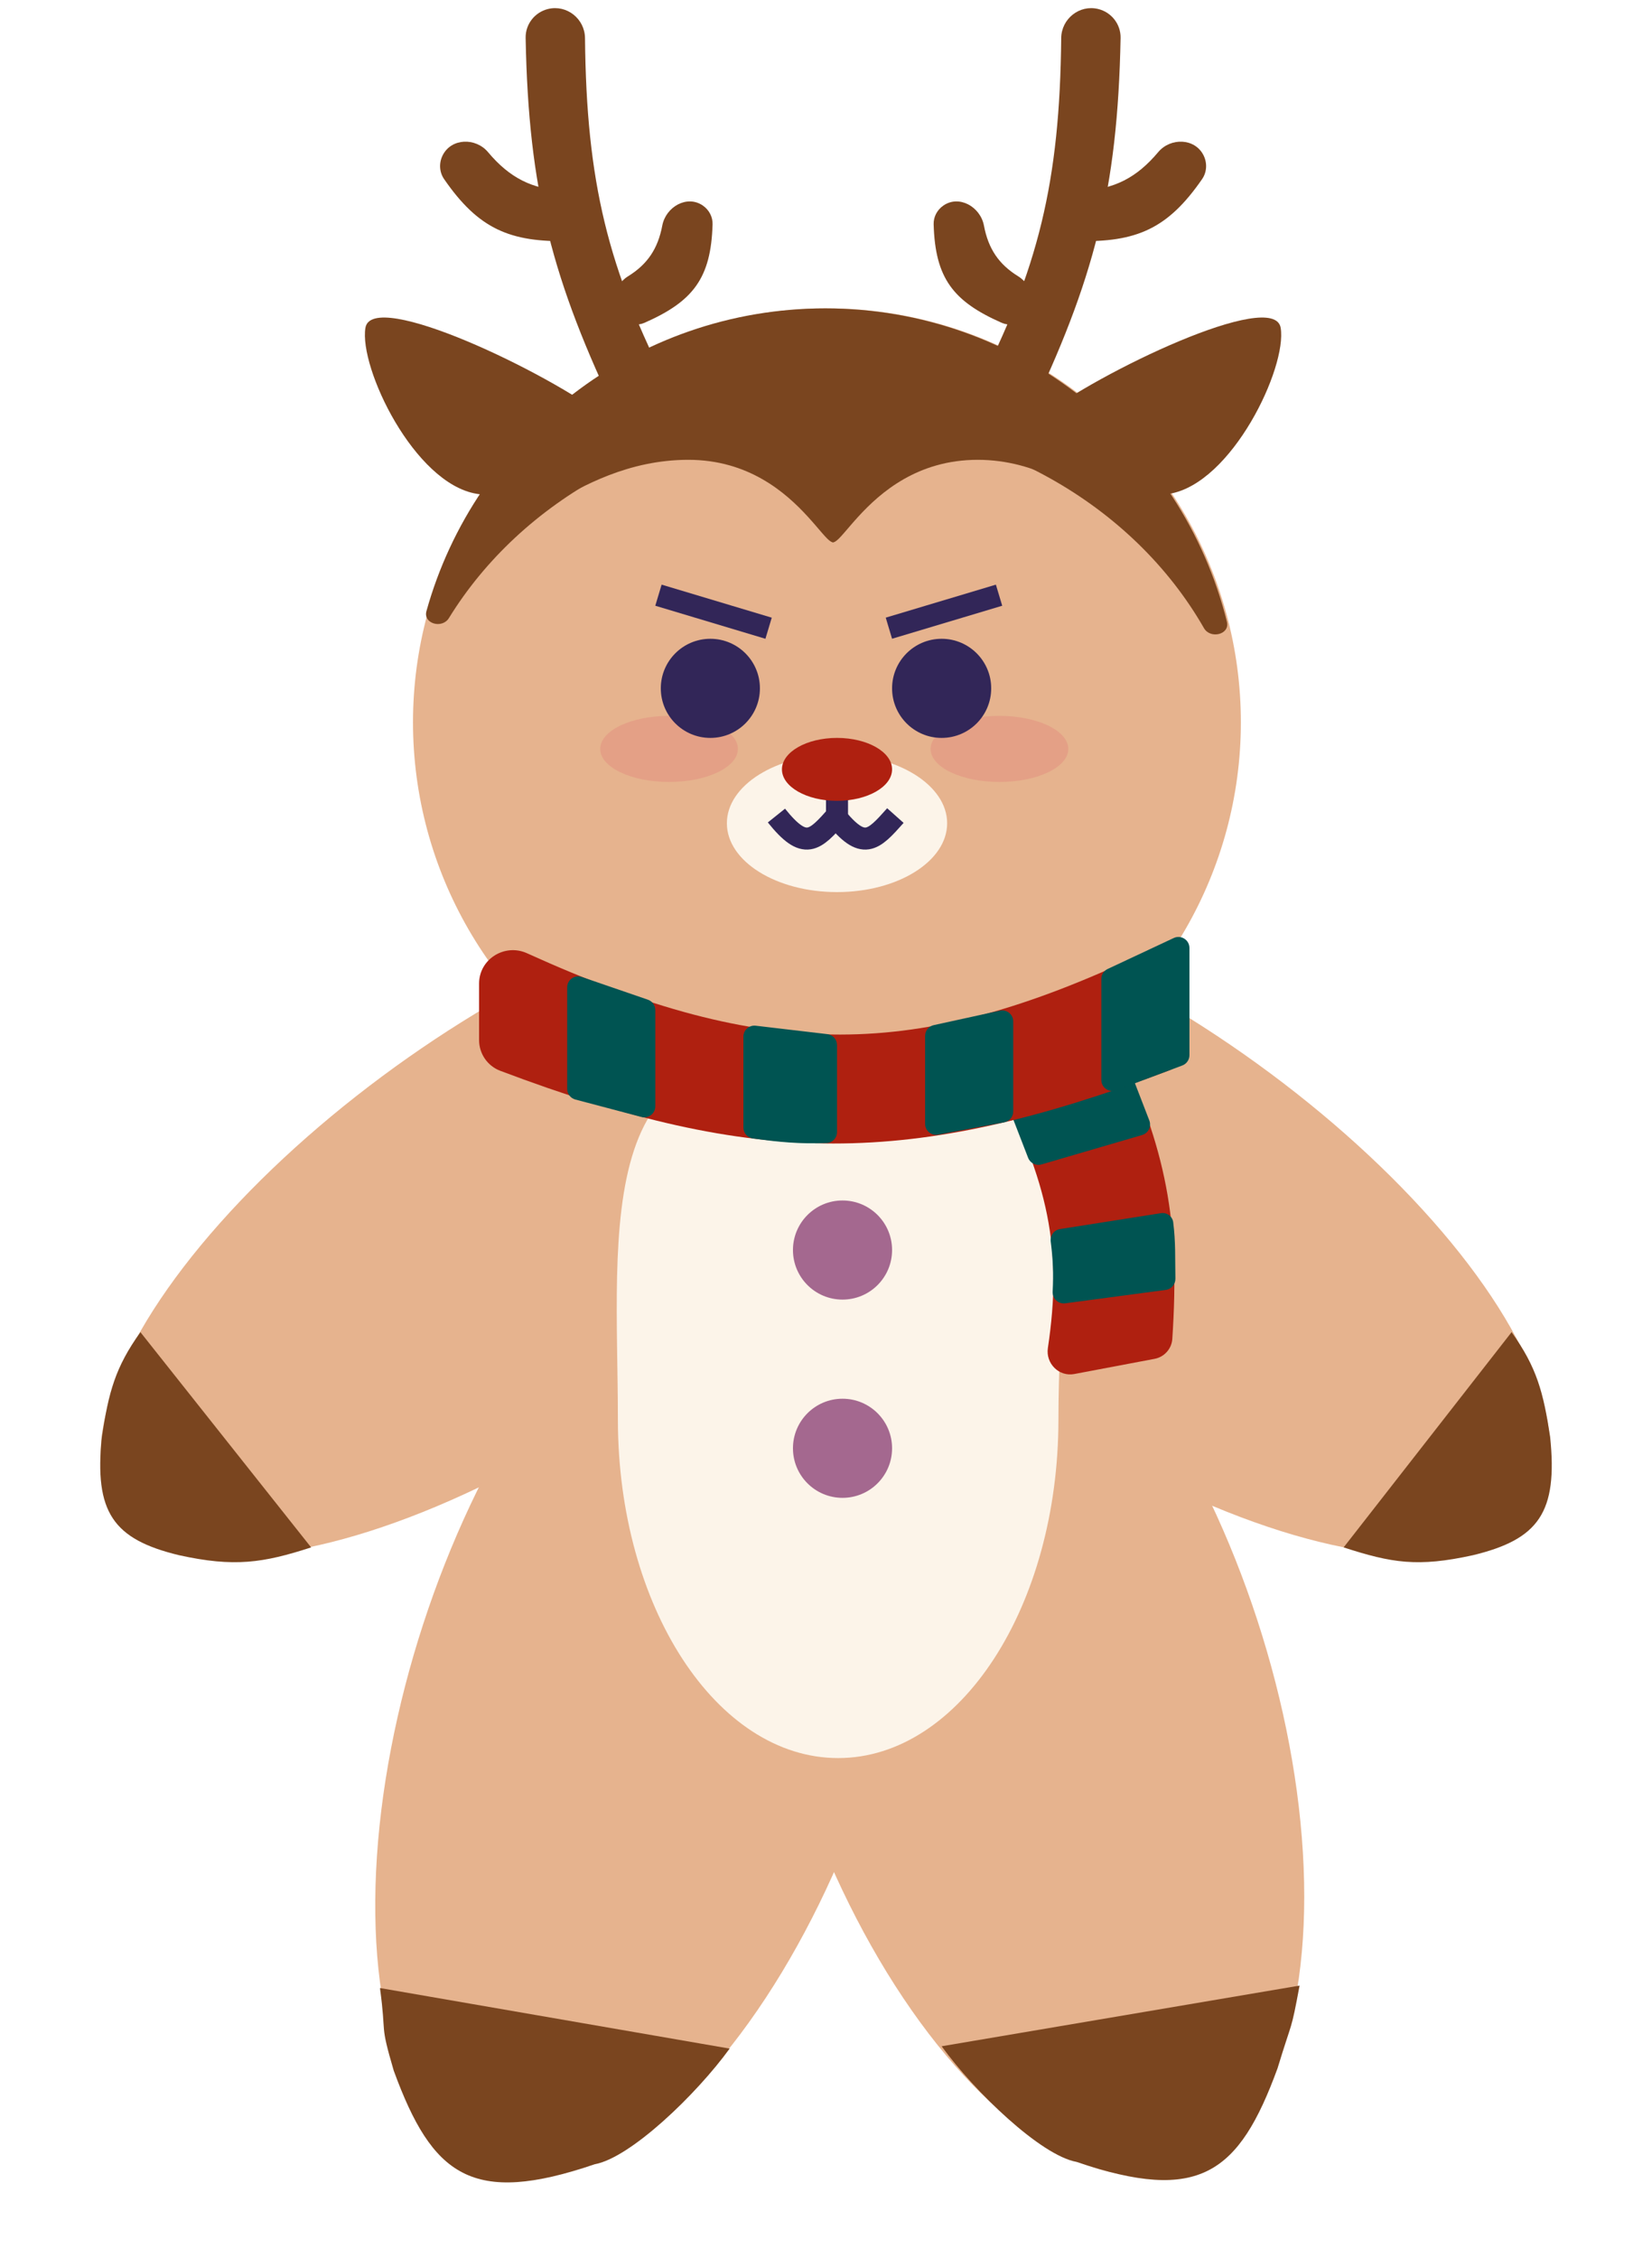 <svg width="150" height="205" viewBox="0 0 150 205" fill="none" xmlns="http://www.w3.org/2000/svg">
<ellipse cx="47.692" cy="111.165" rx="45.288" ry="18.502" transform="rotate(-35.096 47.692 111.165)" fill="#E6B38E"/>
<ellipse cx="58.842" cy="154.129" rx="45.288" ry="21.477" transform="rotate(-71.969 58.842 154.129)" fill="#E6B38E"/>
<ellipse rx="45.288" ry="22.076" transform="matrix(-0.31 -0.951 -0.951 0.31 93.168 153.943)" fill="#E6B38E"/>
<ellipse rx="45.288" ry="18.691" transform="matrix(-0.818 -0.575 -0.575 0.818 102.2 111.011)" fill="#E6B38E"/>
<ellipse cx="75.085" cy="65.585" rx="37.585" ry="37.585" fill="#E6B38E"/>
<path fill-rule="evenodd" clip-rule="evenodd" d="M38.72 55.49C38.404 56.626 40.144 57.122 40.762 56.118C47.343 45.422 60.105 38.17 74.769 38.17C89.844 38.17 102.909 45.835 109.315 57.027C109.904 58.055 111.69 57.611 111.404 56.461C107.327 40.112 92.545 28 74.934 28C57.673 28 43.13 39.635 38.72 55.49Z" fill="#7A451F"/>
<ellipse cx="60.75" cy="68" rx="6.25" ry="3" fill="#E07272" fill-opacity="0.3"/>
<ellipse cx="90.75" cy="68" rx="6.25" ry="3" fill="#E07272" fill-opacity="0.3"/>
<ellipse cx="76" cy="74.75" rx="10" ry="6.25" fill="#FCF4E9"/>
<line x1="76" y1="74.5" x2="76" y2="71" stroke="#322658" stroke-width="2"/>
<ellipse cx="76" cy="69.857" rx="5" ry="2.857" fill="#AF2010"/>
<path d="M70.5 74.051C73.093 77.291 73.959 76.344 76 74.051" stroke="#322658" stroke-width="2"/>
<path d="M75.8 74.051C78.392 77.291 79.259 76.344 81.3 74.051" stroke="#322658" stroke-width="2"/>
<circle cx="64.5" cy="62.5" r="4.5" fill="#322658"/>
<circle cx="85.5" cy="62.5" r="4.5" fill="#322658"/>
<line x1="59.787" y1="54.042" x2="69.787" y2="57.042" stroke="#322658" stroke-width="2"/>
<line y1="-1" x2="10.44" y2="-1" transform="matrix(-0.958 0.287 0.287 0.958 91 55)" stroke="#322658" stroke-width="2"/>
<path d="M54.654 40.007C54.061 43.611 48.972 45.773 43.288 44.837C37.603 43.901 32.586 33.372 33.18 29.768C33.773 26.165 49.807 33.842 54.999 37.911C60.684 38.847 55.248 36.403 54.654 40.007Z" fill="#7A451F"/>
<path d="M94.81 40.007C95.403 43.611 100.492 45.773 106.176 44.837C111.86 43.901 116.878 33.372 116.284 29.768C115.691 26.165 99.657 33.842 94.465 37.911C88.78 38.847 94.216 36.403 94.81 40.007Z" fill="#7A451F"/>
<path d="M34.5 180.508L66.25 186.008C63.26 190.135 57.262 195.918 54 196.508C42.866 200.305 39.25 197.577 35.75 188.008C34.436 183.524 35.115 185.005 34.5 180.508Z" fill="#7A451F"/>
<path d="M118 180.286L85.5 185.795C88.49 189.921 94.488 195.704 97.75 196.295C108.884 200.091 112.5 197.363 116 187.795C117.385 183.236 117.188 184.649 118 180.286Z" fill="#7A451F"/>
<path d="M9.25 130.457C9.865 126.394 10.471 124.135 12.75 120.957L28.25 140.5C23.881 141.916 21.273 142.313 16.25 141.207C10.27 139.761 8.544 137.31 9.25 130.457Z" fill="#7A451F"/>
<path d="M140.75 130.457C140.135 126.394 139.529 124.135 137.25 120.957L122 140.5C126.369 141.916 128.728 142.313 133.75 141.207C139.73 139.761 141.456 137.31 140.75 130.457Z" fill="#7A451F"/>
<path d="M76 47.5C76 53.575 73.408 41.75 62.5 41.75C51.592 41.75 45.75 51.325 45.75 45.25C45.75 39.175 58.342 36.5 69.25 36.5C80.158 36.5 76 41.425 76 47.5Z" fill="#7A451F"/>
<path d="M75.278 47.5C75.278 53.575 77.871 41.75 88.778 41.75C99.686 41.75 105 53.575 105 47.5C105 41.425 92.936 36.5 82.028 36.5C71.121 36.5 75.278 41.425 75.278 47.5Z" fill="#7A451F"/>
<path d="M96.104 128.878C96.104 145.861 87.15 159.628 76.104 159.628C65.058 159.628 56.104 145.861 56.104 128.878C56.104 111.896 53.354 90.878 76.104 98.128C100.354 90.378 96.104 111.896 96.104 128.878Z" fill="#FCF4E9"/>
<circle cx="76.5" cy="113.5" r="4.5" fill="#A4688F"/>
<circle cx="76.5" cy="131.5" r="4.5" fill="#A4688F"/>
<path d="M90.31 97.891C89.681 96.684 90.377 95.194 91.716 94.941L99.184 93.53C100.074 93.362 100.969 93.816 101.351 94.637C105.903 104.425 107.159 110.783 106.445 121.57C106.385 122.47 105.718 123.213 104.832 123.38L97.54 124.758C96.15 125.02 94.936 123.795 95.146 122.396C96.485 113.475 95.237 107.34 90.31 97.891Z" fill="#AF2010"/>
<path d="M91.243 99.678C91.037 99.144 91.32 98.547 91.863 98.367L100.888 95.393C101.394 95.226 101.942 95.485 102.134 95.982L104.357 101.735C104.568 102.281 104.267 102.891 103.705 103.055L94.566 105.727C94.067 105.873 93.54 105.612 93.353 105.128L91.243 99.678Z" fill="#005452"/>
<path d="M95.405 112.73C95.337 112.186 95.707 111.681 96.248 111.596L105.406 110.154C105.947 110.069 106.459 110.436 106.527 110.98C106.756 112.813 106.69 114.168 106.726 116.092C106.736 116.607 106.361 117.052 105.851 117.12L96.722 118.337C96.092 118.421 95.547 117.904 95.579 117.27C95.662 115.619 95.614 114.39 95.405 112.73Z" fill="#005452"/>
<path d="M43.5 89.302C43.5 87.085 45.83 85.635 47.85 86.551C69.717 96.471 83.239 96.284 103.601 86.666C105.628 85.709 108 87.161 108 89.403V94.434C108 95.672 107.234 96.787 106.075 97.223C82.605 106.048 68.682 106.008 45.421 97.225C44.264 96.788 43.5 95.674 43.5 94.437V89.302Z" fill="#AF2010"/>
<path d="M51.5 89.651C51.5 88.965 52.176 88.482 52.825 88.706L58.825 90.768C59.229 90.907 59.5 91.287 59.5 91.714V100.452C59.5 101.108 58.879 101.586 58.245 101.419L52.245 99.835C51.806 99.719 51.5 99.322 51.5 98.868V89.651Z" fill="#005452"/>
<path d="M67.5 94.124C67.5 93.526 68.022 93.061 68.617 93.131L75.117 93.896C75.621 93.955 76 94.382 76 94.889V102.798C76 103.331 75.581 103.772 75.048 103.788C72.51 103.867 70.827 103.709 68.36 103.37C67.867 103.303 67.5 102.88 67.5 102.382V94.124Z" fill="#005452"/>
<path d="M84 94.055C84 93.585 84.327 93.178 84.786 93.078L90.786 91.766C91.41 91.629 92 92.104 92 92.742V100.92C92 101.401 91.657 101.814 91.184 101.903L85.184 103.028C84.569 103.143 84 102.671 84 102.045V94.055Z" fill="#005452"/>
<path d="M100 88.886C100 88.498 100.224 88.145 100.576 87.98L106.576 85.168C107.239 84.857 108 85.341 108 86.073V95.807C108 96.224 107.741 96.597 107.351 96.743L101.351 98.993C100.697 99.239 100 98.755 100 98.057V88.886Z" fill="#005452"/>
<path d="M96.357 3.461C96.374 1.709 98.008 0.402 99.711 0.816C100.92 1.109 101.771 2.2 101.748 3.444C101.484 17.317 99.323 25.46 93.353 37.912C92.816 39.032 91.564 39.619 90.358 39.326C88.665 38.915 87.827 37.005 88.625 35.456C94.298 24.445 96.228 16.496 96.357 3.461Z" fill="#7A451F"/>
<path d="M53.118 3.461C53.1 1.709 51.467 0.402 49.764 0.816C48.555 1.109 47.703 2.2 47.727 3.444C47.99 17.317 50.152 25.46 56.122 37.912C56.658 39.032 57.91 39.619 59.116 39.326C60.81 38.915 61.648 37.005 60.849 35.456C55.177 24.445 53.246 16.496 53.118 3.461Z" fill="#7A451F"/>
<path d="M105.161 13.815C106.289 12.471 108.498 12.534 109.281 14.104C109.626 14.797 109.59 15.624 109.15 16.262C106.041 20.764 103.201 22.011 97.805 21.89C97.032 21.873 96.342 21.414 95.997 20.722C95.227 19.177 96.516 17.407 98.241 17.323C101.159 17.18 103.206 16.144 105.161 13.815Z" fill="#7A451F"/>
<path d="M44.313 13.815C43.185 12.471 40.975 12.534 40.193 14.104C39.847 14.797 39.884 15.624 40.324 16.262C43.432 20.764 46.273 22.011 51.669 21.89C52.441 21.873 53.132 21.414 53.476 20.722C54.247 19.177 52.958 17.407 51.232 17.323C48.315 17.18 46.267 16.144 44.313 13.815Z" fill="#7A451F"/>
<path d="M89.341 20.483C89.019 18.776 87.092 17.676 85.662 18.661C85.1 19.047 84.754 19.683 84.774 20.364C84.914 25.265 86.543 27.364 90.954 29.309C91.578 29.584 92.297 29.499 92.859 29.113C94.263 28.146 93.9 25.982 92.449 25.086C90.691 24 89.738 22.59 89.341 20.483Z" fill="#7A451F"/>
<path d="M60.134 20.483C60.455 18.776 62.383 17.676 63.813 18.661C64.375 19.047 64.72 19.683 64.701 20.364C64.561 25.265 62.931 27.364 58.52 29.309C57.897 29.584 57.177 29.499 56.616 29.113C55.211 28.146 55.575 25.982 57.026 25.086C58.783 24 59.736 22.59 60.134 20.483Z" fill="#7A451F"/>
</svg>
